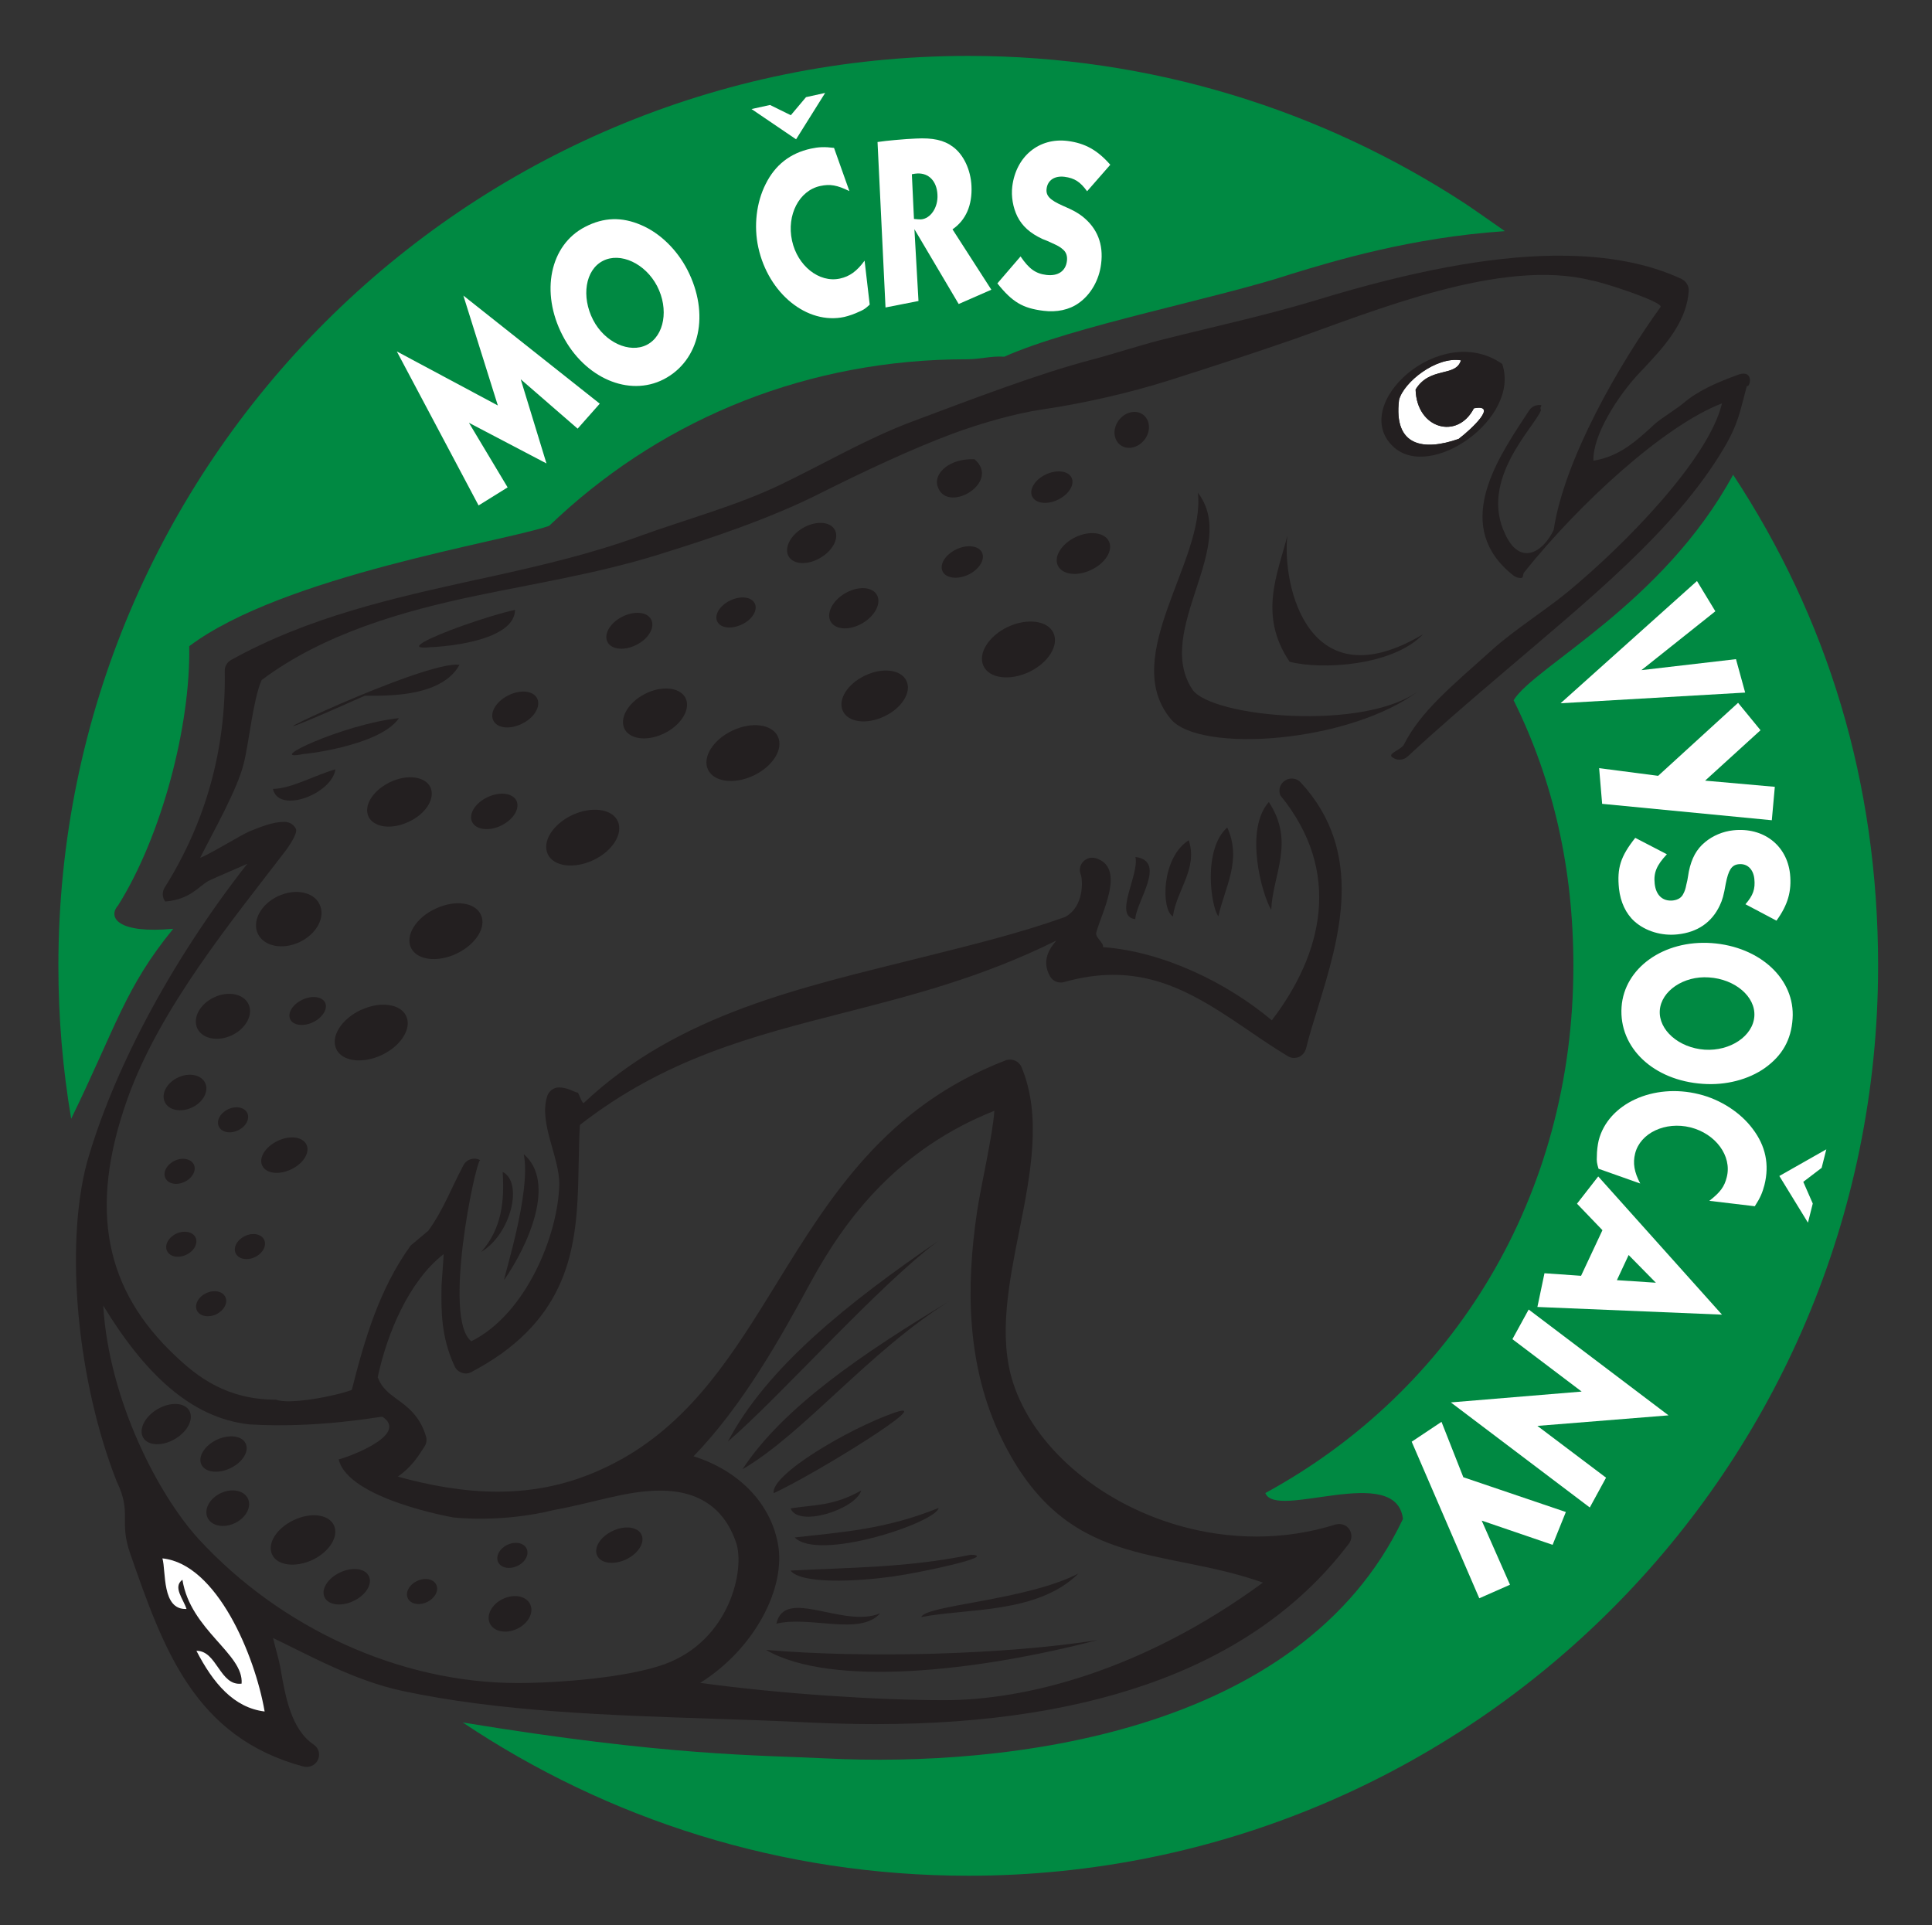 <?xml version="1.0" encoding="UTF-8" standalone="no"?>
<!-- Page 1 -->

<svg
   xmlns:dc="http://purl.org/dc/elements/1.1/"
   xmlns:cc="http://creativecommons.org/ns#"
   xmlns:rdf="http://www.w3.org/1999/02/22-rdf-syntax-ns#"
   xmlns:svg="http://www.w3.org/2000/svg"
   xmlns="http://www.w3.org/2000/svg"
   xmlns:sodipodi="http://sodipodi.sourceforge.net/DTD/sodipodi-0.dtd"
   xmlns:inkscape="http://www.inkscape.org/namespaces/inkscape"
   x="0"
   y="0"
   width="1283.276"
   height="1278.735"
   viewBox="0 0 1283.276 1278.735"
   version="1.1"
   style="display:block"
   id="svg164"
   sodipodi:docname="1-pruhledne.svg"
   inkscape:version="0.92.2 (5c3e80d, 2017-08-06)"
   inkscape:export-filename="/home/karpi/Projekty/CRSMOPraha9/2018/img/logo/LOGO/1-male.svg.png"
   inkscape:export-xdpi="7.4699998"
   inkscape:export-ydpi="7.4699998">
  <rect x="0" y="0" width="1283.276" height="1278.735" fill="#333333" stroke="none"/>
  <sodipodi:namedview
     pagecolor="#ffffff"
     bordercolor="#666666"
     borderopacity="1"
     objecttolerance="10"
     gridtolerance="10"
     guidetolerance="10"
     inkscape:pageopacity="0"
     inkscape:pageshadow="2"
     inkscape:window-width="1920"
     inkscape:window-height="988"
     id="namedview166"
     showgrid="false"
     fit-margin-top="-0.6"
     fit-margin-left="0"
     fit-margin-right="0"
     fit-margin-bottom="-0.2"
     inkscape:zoom="0.36716656"
     inkscape:cx="1233.368"
     inkscape:cy="716.28579"
     inkscape:window-x="1920"
     inkscape:window-y="27"
     inkscape:window-maximized="1"
     inkscape:current-layer="svg164" />
  <defs
     id="defs4">
    <style
       type="text/css"
       id="style2"><![CDATA[

.g1_1{
fill: #008942;
}
.g2_1{
fill: #FFFFFF;
}
.g3_1{
fill: #231F20;
}


]]></style>
  </defs>
  <path
     d="M 0,0 V 1278.735 H 1283.276 V 0 Z"
     id="path6"
     inkscape:connector-curvature="0"
     style="fill:none;stroke:none;stroke-width:0.838" />
  <path
     style="opacity:1;fill:none;fill-opacity:1;stroke:none;stroke-width:19.051;stroke-linecap:round;stroke-linejoin:round;stroke-miterlimit:4;stroke-dasharray:none;stroke-opacity:1"
     id="path9609"
     sodipodi:type="arc"
     sodipodi:cx="641.43085"
     sodipodi:cy="641.93579"
     sodipodi:rx="642.36359"
     sodipodi:ry="642.76007"
     sodipodi:start="0"
     sodipodi:end="6.2748012"
     sodipodi:open="true"
     d="M 1283.794,641.936 A 642.364,642.76 0 0 1 642.777,1284.694 642.364,642.76 0 0 1 -0.927,644.63 642.364,642.76 0 0 1 637.392,-0.812 642.364,642.76 0 0 1 1283.772,636.547" />
  <path
     d="m 115.076,616.933 c -32,39.1 -37.7,64.4 -67.8,126.2 -5.6,-33.1 -8.5,-67 -8.5,-101.6 0,-333.8 270.6,-604.4 604.4,-604.4 121.8,0 235.1,36.1 330,98.1 3.9,2.5 22.6,15.7 26.4,18.3 -62.5,4.2 -114.2,20 -141.7,28.4 -48.1,16 -145.4,34.7 -190.8,55 -9.1,-0.6 -15.6,1.7 -24.9,1.7 -105.1,0 -199.2,38.7 -270.6,104.3 -2.3,2.1 -4.6,4.3 -6.9,6.4 -30.5,10.5 -177,33.2 -239,79.9 1,52.7 -18.3,126.1 -47.2,172.1 -7.2,8.2 0,19 36.6,15.6 z"
     class="g1_1"
     id="path8"
     inkscape:connector-curvature="0"
     style="fill:#008942;fill-rule:evenodd" />
  <path
     d="m 1005.376,465.133 c 26.6,53.7 39.7,112.4 39.7,176.4 0,152.8 -79.3,281.9 -204.6,350.2 6.8,18.2 86.9,-20.4 91.4,17.2 -68.2,143.6 -265.1,164.9 -382.4,159.1 -46.3,-2.3 -105.6,-1.5 -242.1,-23.9 96.1,64.3 211.5,101.8 335.8,101.8 333.7,0 604.3,-270.6 604.3,-604.4 0,-122.4 -33.7,-231 -96.3,-326.2 -46.7,86.1 -132.3,127.5 -145.8,149.8 z"
     class="g1_1"
     id="path10"
     inkscape:connector-curvature="0"
     style="fill:#008942;fill-rule:evenodd" />
  <path
     d="m 968.876,291.533 c 8.9,-6.8 26.4,-23.4 10.1,-20.3 -10.8,21.1 -38,13.8 -38.7,-12.5 9.4,-15.5 26.8,-8 30.1,-19.4 -16.4,-2.7 -38,14.5 -41.1,26.3 -3.8,31.1 16.5,34 39.6,25.9 z"
     class="g2_1"
     id="path12"
     inkscape:connector-curvature="0"
     style="fill:#ffffff;fill-rule:evenodd" />
  <path
     d="m 286.476,429.833 c -0.9,0.1 5.1,-0.1 13.5,-1.2 16.4,-2.2 41.9,-8.2 42.1,-23.5 -8.3,1.7 -22.2,6 -34.9,10.5 -21.7,7.8 -39.9,16.3 -20.7,14.2 z"
     class="g3_1"
     id="path14"
     inkscape:connector-curvature="0"
     style="fill:#231f20;fill-rule:evenodd" />
  <path
     d="m 202.076,500.733 c -3.5,0.7 50.1,-4.8 62.9,-23.7 -36.7,3.8 -92.1,29.8 -62.9,23.7 z"
     class="g3_1"
     id="path16"
     inkscape:connector-curvature="0"
     style="fill:#231f20;fill-rule:evenodd" />
  <path
     d="m 181.276,524.033 c 3.8,16.9 39.3,3.3 41.5,-13 -13.6,3.8 -29.1,12.8 -41.5,13 z"
     class="g3_1"
     id="path18"
     inkscape:connector-curvature="0"
     style="fill:#231f20;fill-rule:evenodd" />
  <path
     d="m 647.276,305.033 c -16.7,-0.6 -26.4,9.1 -24.8,16.9 4.9,20.9 43.2,-1.2 24.8,-16.9 z"
     class="g3_1"
     id="path20"
     inkscape:connector-curvature="0"
     style="fill:#231f20;fill-rule:evenodd" />
  <path
     d="m 242.276,462.133 c 9.5,0 27.1,0.4 41.8,-4.6 8.9,-3 16.7,-7.9 21.1,-15.9 -2.9,-0.5 -7.7,0.2 -13.7,1.7 -45.7,11.2 -161.5,68.9 -49.2,18.8 z"
     class="g3_1"
     id="path22"
     inkscape:connector-curvature="0"
     style="fill:#231f20;fill-rule:evenodd" />
  <path
     d="m 997.776,241.733 c -41,-28.8 -102.1,27.2 -72.3,55 24.8,23.1 84.7,-19 72.3,-55 m -68.5,23.9 c 3.1,-11.8 24.7,-29 41.1,-26.3 -3.3,11.4 -20.7,3.9 -30.1,19.4 0.7,26.3 27.9,33.6 38.7,12.5 16.3,-3.1 -1.2,13.5 -10.1,20.3 -23.1,8.1 -43.4,5.2 -39.6,-25.9 z"
     class="g3_1"
     id="path24"
     inkscape:connector-curvature="0"
     style="fill:#231f20;fill-rule:evenodd" />
  <path
     d="m 791.976,457.933 c -25.8,-39.3 31.3,-94.8 3.7,-130.6 5,45.1 -52.5,108.7 -18,150.3 19,22.9 119.3,16.1 165.4,-19.3 -36.1,27.8 -138.9,18.1 -151.1,-0.4 z"
     class="g3_1"
     id="path26"
     inkscape:connector-curvature="0"
     style="fill:#231f20;fill-rule:evenodd" />
  <path
     d="m 945.176,421.333 c -76.1,45.3 -93.7,-32.1 -90.1,-65.5 -6.2,24.9 -19.6,52.6 1.5,83.7 20.5,5.5 68.4,3 88.6,-18.2 z"
     class="g3_1"
     id="path28"
     inkscape:connector-curvature="0"
     style="fill:#231f20;fill-rule:evenodd" />
  <path
     d="m 754.176,569.233 c 2.7,11.9 -15,39.6 -0.1,41.3 0.4,-11.5 21.3,-38.5 0.1,-41.3 z"
     class="g3_1"
     id="path30"
     inkscape:connector-curvature="0"
     style="fill:#231f20;fill-rule:evenodd" />
  <path
     d="m 347.876,766.633 c 5.2,25.5 -14,83.5 -12.9,83.4 15.8,-22.8 34.7,-64.7 12.9,-83.4 z"
     class="g3_1"
     id="path32"
     inkscape:connector-curvature="0"
     style="fill:#231f20;fill-rule:evenodd" />
  <path
     d="m 779.076,608.733 c 2.2,-17.1 16.8,-31.8 10.5,-50.6 -18.4,11.7 -18.3,46.4 -10.5,50.6 z"
     class="g3_1"
     id="path34"
     inkscape:connector-curvature="0"
     style="fill:#231f20;fill-rule:evenodd" />
  <path
     d="m 844.376,604.333 c 1,-23.6 16,-44.9 -1.6,-71.6 -16.5,18.6 -4.5,61.7 1.6,71.6 z"
     class="g3_1"
     id="path36"
     inkscape:connector-curvature="0"
     style="fill:#231f20;fill-rule:evenodd" />
  <path
     d="m 333.876,778.433 c 1.2,19 -0.4,37.4 -14.2,53.1 19.8,-11.9 28,-46.1 14.2,-53.1 z"
     class="g3_1"
     id="path38"
     inkscape:connector-curvature="0"
     style="fill:#231f20;fill-rule:evenodd" />
  <path
     d="m 809.276,608.633 c 4.2,-19.2 15.8,-37.1 5.9,-59 -16.4,14.6 -10.8,52.9 -5.9,59 z"
     class="g3_1"
     id="path40"
     inkscape:connector-curvature="0"
     style="fill:#231f20;fill-rule:evenodd" />
  <path
     d="m 593.576,938.533 c -30,10.6 -81.7,40.9 -79.7,53.3 27.1,-12.4 111.3,-64.4 79.7,-53.3 z"
     class="g3_1"
     id="path42"
     inkscape:connector-curvature="0"
     style="fill:#231f20;fill-rule:evenodd" />
  <path
     d="m 572.076,990.033 c -19,10.7 -32,9.4 -46.9,11.9 4.8,12.9 42.9,0.8 46.9,-11.9 z"
     class="g3_1"
     id="path44"
     inkscape:connector-curvature="0"
     style="fill:#231f20;fill-rule:evenodd" />
  <path
     d="m 623.576,824.033 c -60.5,41.4 -114.2,84.3 -140.1,133.5 34.8,-29.9 100.8,-104.6 140.1,-133.5 z"
     class="g3_1"
     id="path46"
     inkscape:connector-curvature="0"
     style="fill:#231f20;fill-rule:evenodd" />
  <path
     d="m 493.176,975.933 c 40.7,-23.7 84,-78.3 137.3,-111.6 -57.3,34.6 -110.1,70.2 -137.3,111.6 z"
     class="g3_1"
     id="path48"
     inkscape:connector-curvature="0"
     style="fill:#231f20;fill-rule:evenodd" />
  <path
     d="m 623.476,1001.633 c -35.8,14.5 -65.2,16.1 -95.6,19.6 15.9,16.2 93.8,-9.9 95.6,-19.6 z"
     class="g3_1"
     id="path50"
     inkscape:connector-curvature="0"
     style="fill:#231f20;fill-rule:evenodd" />
  <path
     d="m 592.676,1047.233 c 20,-2.8 71,-13.9 52.1,-14.5 -42.4,8.7 -80.5,8.4 -119.7,10.5 7.2,9.1 43.4,7.3 67.6,4 z"
     class="g3_1"
     id="path52"
     inkscape:connector-curvature="0"
     style="fill:#231f20;fill-rule:evenodd" />
  <path
     d="m 515.676,1078.533 c 22,-5.5 55.7,8.3 68.9,-6.9 -24.4,10.2 -63.4,-17.8 -68.9,6.9 z"
     class="g3_1"
     id="path54"
     inkscape:connector-curvature="0"
     style="fill:#231f20;fill-rule:evenodd" />
  <path
     d="m 508.776,1095.933 c 43.4,25.1 140.2,14.3 220.1,-6.5 -60.8,9.6 -153.4,12.2 -220.1,6.5 z"
     class="g3_1"
     id="path56"
     inkscape:connector-curvature="0"
     style="fill:#231f20;fill-rule:evenodd" />
  <path
     d="m 611.976,1074.133 c 30.3,-6 77.2,-2 104.4,-29 -34.2,17.9 -102.2,21.1 -104.4,29 z"
     class="g3_1"
     id="path58"
     inkscape:connector-curvature="0"
     style="fill:#231f20;fill-rule:evenodd" />
  <path
     d="m 432.376,411.233 c -2.9,-5 -11.6,-5.6 -19.6,-1.3 -7.9,4.2 -12,11.7 -9.1,16.8 2.9,5 11.7,5.6 19.6,1.3 8,-4.2 12,-11.8 9.1,-16.8 z"
     class="g3_1"
     id="path60"
     inkscape:connector-curvature="0"
     style="fill:#231f20;fill-rule:evenodd" />
  <path
     d="m 347.476,480.333 c 8,-4.2 12,-11.8 9.1,-16.8 -2.9,-5 -11.6,-5.6 -19.6,-1.3 -7.9,4.2 -12,11.7 -9.1,16.7 2.9,5.1 11.7,5.7 19.6,1.4 z"
     class="g3_1"
     id="path62"
     inkscape:connector-curvature="0"
     style="fill:#231f20;fill-rule:evenodd" />
  <path
     d="m 427.776,461.233 c -11,5.9 -16.7,16.4 -12.7,23.4 4.1,7 16.3,7.8 27.3,1.9 11,-5.9 16.7,-16.4 12.7,-23.4 -4.1,-6.9 -16.3,-7.8 -27.3,-1.9 z"
     class="g3_1"
     id="path64"
     inkscape:connector-curvature="0"
     style="fill:#231f20;fill-rule:evenodd" />
  <path
     d="m 184.376,757.833 c -8.1,3.9 -12.7,11.2 -10.2,16.4 2.5,5.3 11.1,6.4 19.2,2.5 8.1,-3.8 12.7,-11.2 10.2,-16.4 -2.5,-5.3 -11.1,-6.4 -19.2,-2.5 z"
     class="g3_1"
     id="path66"
     inkscape:connector-curvature="0"
     style="fill:#231f20;fill-rule:evenodd" />
  <path
     d="m 215.576,1060.933 c 2.5,5.3 11.1,6.4 19.2,2.5 8.2,-3.8 12.7,-11.2 10.3,-16.4 -2.5,-5.3 -11.1,-6.4 -19.3,-2.5 -8.1,3.8 -12.7,11.2 -10.2,16.4 z"
     class="g3_1"
     id="path68"
     inkscape:connector-curvature="0"
     style="fill:#231f20;fill-rule:evenodd" />
  <path
     d="m 406.876,1016.933 c -8.1,3.8 -12.7,11.2 -10.2,16.4 2.4,5.2 11,6.3 19.2,2.5 8.1,-3.9 12.7,-11.2 10.2,-16.5 -2.5,-5.2 -11.1,-6.3 -19.2,-2.4 z"
     class="g3_1"
     id="path70"
     inkscape:connector-curvature="0"
     style="fill:#231f20;fill-rule:evenodd" />
  <path
     d="m 332.776,548.433 c 8.1,-3.9 12.7,-11.2 10.3,-16.5 -2.5,-5.2 -11.1,-6.3 -19.3,-2.4 -8.1,3.8 -12.7,11.2 -10.2,16.4 2.5,5.2 11.1,6.4 19.2,2.5 z"
     class="g3_1"
     id="path72"
     inkscape:connector-curvature="0"
     style="fill:#231f20;fill-rule:evenodd" />
  <path
     d="m 152.976,975.233 c 8.1,-3.8 12.7,-11.2 10.2,-16.4 -2.4,-5.2 -11,-6.3 -19.2,-2.5 -8.1,3.9 -12.7,11.2 -10.2,16.5 2.5,5.2 11.1,6.3 19.2,2.4 z"
     class="g3_1"
     id="path74"
     inkscape:connector-curvature="0"
     style="fill:#231f20;fill-rule:evenodd" />
  <path
     d="m 200.876,664.033 c -6.5,3.1 -10.1,8.9 -8.1,13 1.9,4.1 8.7,5 15.1,2 6.4,-3.1 10,-8.9 8.1,-13 -2,-4.1 -8.7,-5 -15.1,-2 z"
     class="g3_1"
     id="path76"
     inkscape:connector-curvature="0"
     style="fill:#231f20;fill-rule:evenodd" />
  <path
     d="m 244.776,542.433 c 1.1,2.3 3.1,4 5.5,5.1 5.5,2.5 13.6,2 21.3,-1.7 11.4,-5.3 17.7,-15.6 14.3,-22.9 -3.5,-7.3 -15.5,-8.8 -26.8,-3.4 -0.4,0.1 -0.8,0.4 -1.1,0.6 -10.7,5.5 -16.5,15.3 -13.2,22.3 z"
     class="g3_1"
     id="path78"
     inkscape:connector-curvature="0"
     style="fill:#231f20;fill-rule:evenodd" />
  <path
     d="m 207.576,1036.133 c 11.3,-5.4 17.7,-15.7 14.2,-23 -3.4,-7.3 -15.4,-8.8 -26.7,-3.4 -11.4,5.4 -17.8,15.6 -14.3,22.9 3.4,7.3 15.4,8.8 26.8,3.5 z"
     class="g3_1"
     id="path80"
     inkscape:connector-curvature="0"
     style="fill:#231f20;fill-rule:evenodd" />
  <path
     d="m 486.376,485.333 c -12.8,6.1 -20,17.7 -16.1,25.9 3.9,8.2 17.4,10 30.3,3.9 12.8,-6.1 20,-17.7 16.1,-25.9 -3.9,-8.3 -17.5,-10 -30.3,-3.9 z"
     class="g3_1"
     id="path82"
     inkscape:connector-curvature="0"
     style="fill:#231f20;fill-rule:evenodd" />
  <path
     d="m 669.376,416.433 c -12.8,6.1 -20,17.7 -16.1,26 3.9,8.2 17.4,10 30.3,3.9 12.8,-6.1 20,-17.7 16.1,-26 -3.9,-8.2 -17.5,-9.9 -30.3,-3.9 z"
     class="g3_1"
     id="path84"
     inkscape:connector-curvature="0"
     style="fill:#231f20;fill-rule:evenodd" />
  <path
     d="m 379.976,541.433 c -12.8,6.1 -20.1,17.7 -16.1,26 3.9,8.2 17.4,9.9 30.2,3.9 12.9,-6.1 20.1,-17.7 16.2,-26 -3.9,-8.2 -17.5,-9.9 -30.3,-3.9 z"
     class="g3_1"
     id="path86"
     inkscape:connector-curvature="0"
     style="fill:#231f20;fill-rule:evenodd" />
  <path
     d="m 223.376,696.833 c 2.9,6.2 11.3,8.7 20.7,7 3.1,-0.5 6.4,-1.6 9.6,-3.1 12.8,-6.1 20,-17.7 16.1,-25.9 -3.8,-8 -16.9,-9.9 -29.5,-4.2 -0.2,0.1 -0.5,0.2 -0.8,0.3 -12.8,6.1 -20,17.7 -16.1,25.9 z"
     class="g3_1"
     id="path88"
     inkscape:connector-curvature="0"
     style="fill:#231f20;fill-rule:evenodd" />
  <path
     d="m 319.376,607.533 c -3.9,-8.3 -17.4,-10 -30.2,-3.9 -12.9,6 -20.1,17.7 -16.2,25.9 3.9,8.2 17.5,10 30.3,3.9 12.8,-6.1 20.1,-17.7 16.1,-25.9 z"
     class="g3_1"
     id="path90"
     inkscape:connector-curvature="0"
     style="fill:#231f20;fill-rule:evenodd" />
  <path
     d="m 553.676,350.733 c -4.1,-4.9 -13.9,-4.5 -22,1 -8,5.5 -11.2,14 -7.1,18.9 4.1,4.9 13.9,4.4 21.9,-1.1 8.1,-5.5 11.3,-13.9 7.2,-18.8 z"
     class="g3_1"
     id="path92"
     inkscape:connector-curvature="0"
     style="fill:#231f20;fill-rule:evenodd" />
  <path
     d="m 574.476,412.933 c 8.1,-5.5 11.3,-14 7.2,-18.9 -4.1,-4.9 -13.9,-4.4 -22,1.1 -8,5.5 -11.2,13.9 -7.2,18.8 4.1,5 14,4.5 22,-1 z"
     class="g3_1"
     id="path94"
     inkscape:connector-curvature="0"
     style="fill:#231f20;fill-rule:evenodd" />
  <path
     d="m 124.976,935.933 c -4.1,-4.9 -13.9,-4.4 -22,1.1 -8,5.5 -11.2,13.9 -7.2,18.9 4.1,4.9 14,4.4 22,-1.1 8.1,-5.5 11.3,-13.9 7.2,-18.9 z"
     class="g3_1"
     id="path96"
     inkscape:connector-curvature="0"
     style="fill:#231f20;fill-rule:evenodd" />
  <path
     d="m 751.776,273.733 c -6.3,1 -11.5,7.1 -11.5,13.6 0,6.5 5.1,11 11.4,10 6.3,-1 11.5,-7.1 11.5,-13.6 0,-6.5 -5.1,-11 -11.4,-10 z"
     class="g3_1"
     id="path98"
     inkscape:connector-curvature="0"
     style="fill:#231f20;fill-rule:evenodd" />
  <path
     d="m 702.676,331.933 c 7.2,-3.4 11.3,-10 9.1,-14.6 -2.2,-4.6 -9.8,-5.6 -17.1,-2.2 -7.2,3.4 -11.3,10 -9.1,14.6 2.2,4.7 9.9,5.7 17.1,2.2 z"
     class="g3_1"
     id="path100"
     inkscape:connector-curvature="0"
     style="fill:#231f20;fill-rule:evenodd" />
  <path
     d="m 652.276,367.033 c -2.2,-4.6 -9.9,-5.6 -17.1,-2.1 -7.2,3.4 -11.3,9.9 -9.1,14.6 2.2,4.6 9.9,5.6 17.1,2.2 7.2,-3.5 11.3,-10 9.1,-14.7 z"
     class="g3_1"
     id="path102"
     inkscape:connector-curvature="0"
     style="fill:#231f20;fill-rule:evenodd" />
  <path
     d="m 574.576,448.733 c -11.7,5.5 -18.3,16.1 -14.7,23.6 3.5,7.5 15.9,9.1 27.5,3.5 11.7,-5.5 18.3,-16.1 14.7,-23.6 -3.5,-7.5 -15.9,-9.1 -27.5,-3.5 z"
     class="g3_1"
     id="path104"
     inkscape:connector-curvature="0"
     style="fill:#231f20;fill-rule:evenodd" />
  <path
     d="m 492.676,414.833 c 6.9,-3.2 10.8,-9.5 8.7,-13.9 -2.1,-4.5 -9.4,-5.4 -16.3,-2.1 -6.9,3.3 -10.8,9.5 -8.7,13.9 2.1,4.5 9.4,5.4 16.3,2.1 z"
     class="g3_1"
     id="path106"
     inkscape:connector-curvature="0"
     style="fill:#231f20;fill-rule:evenodd" />
  <path
     d="m 714.476,356.733 c -9.4,4.5 -14.7,13 -11.8,19 2.9,6 12.8,7.3 22.1,2.8 9.4,-4.4 14.7,-12.9 11.8,-18.9 -2.8,-6 -12.8,-7.3 -22.1,-2.9 z"
     class="g3_1"
     id="path108"
     inkscape:connector-curvature="0"
     style="fill:#231f20;fill-rule:evenodd" />
  <path
     d="m 122.576,785.033 c 5.3,-2.5 8,-7.6 6.2,-11.5 -1.9,-3.8 -7.6,-5 -12.8,-2.5 -5.2,2.5 -8,7.6 -6.1,11.5 1.8,3.9 7.5,5 12.7,2.5 z"
     class="g3_1"
     id="path110"
     inkscape:connector-curvature="0"
     style="fill:#231f20;fill-rule:evenodd" />
  <path
     d="m 277.076,1050.133 c -5.3,2.5 -8,7.6 -6.2,11.5 1.9,3.9 7.6,5 12.8,2.5 5.2,-2.5 8,-7.6 6.1,-11.5 -1.8,-3.8 -7.5,-5 -12.7,-2.5 z"
     class="g3_1"
     id="path112"
     inkscape:connector-curvature="0"
     style="fill:#231f20;fill-rule:evenodd" />
  <path
     d="m 129.876,821.933 c -1.9,-3.8 -7.6,-4.9 -12.8,-2.5 -5.2,2.5 -8,7.6 -6.1,11.5 1.8,3.9 7.5,5 12.8,2.5 5.2,-2.4 7.9,-7.6 6.1,-11.5 z"
     class="g3_1"
     id="path114"
     inkscape:connector-curvature="0"
     style="fill:#231f20;fill-rule:evenodd" />
  <path
     d="m 162.676,821.033 c -5.2,2.5 -8,7.6 -6.1,11.5 1.8,3.8 7.5,5 12.7,2.5 5.3,-2.5 8,-7.6 6.2,-11.5 -1.9,-3.9 -7.6,-5 -12.8,-2.5 z"
     class="g3_1"
     id="path116"
     inkscape:connector-curvature="0"
     style="fill:#231f20;fill-rule:evenodd" />
  <path
     d="m 136.976,858.933 c -5.3,2.5 -8,7.7 -6.2,11.5 1.9,3.9 7.6,5 12.8,2.6 5.2,-2.5 8,-7.7 6.1,-11.5 -1.8,-3.9 -7.5,-5 -12.7,-2.6 z"
     class="g3_1"
     id="path118"
     inkscape:connector-curvature="0"
     style="fill:#231f20;fill-rule:evenodd" />
  <path
     d="m 164.276,739.333 c -1.9,-3.9 -7.6,-5 -12.8,-2.5 -5.2,2.5 -8,7.6 -6.1,11.5 1.8,3.8 7.5,5 12.7,2.5 5.3,-2.5 8,-7.6 6.2,-11.5 z"
     class="g3_1"
     id="path120"
     inkscape:connector-curvature="0"
     style="fill:#231f20;fill-rule:evenodd" />
  <path
     d="m 343.676,1040.133 c 5.2,-2.4 8,-7.6 6.1,-11.5 -1.8,-3.8 -7.5,-5 -12.8,-2.5 -5.2,2.5 -7.9,7.6 -6.1,11.5 1.9,3.9 7.6,5 12.8,2.5 z"
     class="g3_1"
     id="path122"
     inkscape:connector-curvature="0"
     style="fill:#231f20;fill-rule:evenodd" />
  <path
     d="m 127.576,735.633 c 7.4,-3.5 11.3,-10.8 8.7,-16.3 -2.6,-5.5 -10.7,-7.1 -18.1,-3.6 -7.4,3.5 -11.3,10.8 -8.7,16.3 2.6,5.5 10.7,7.1 18.1,3.6 z"
     class="g3_1"
     id="path124"
     inkscape:connector-curvature="0"
     style="fill:#231f20;fill-rule:evenodd" />
  <path
     d="m 334.076,1062.033 c -7.4,3.5 -11.3,10.8 -8.7,16.3 2.6,5.5 10.7,7.1 18.1,3.6 7.4,-3.5 11.3,-10.8 8.7,-16.3 -2.6,-5.5 -10.7,-7.1 -18.1,-3.6 z"
     class="g3_1"
     id="path126"
     inkscape:connector-curvature="0"
     style="fill:#231f20;fill-rule:evenodd" />
  <path
     d="m 154.076,687.633 c 9.3,-4.4 14.3,-13.7 11,-20.6 -3.3,-7 -13.6,-9 -23,-4.5 -9.3,4.4 -14.3,13.6 -11,20.6 3.3,6.9 13.6,9 23,4.5 z"
     class="g3_1"
     id="path128"
     inkscape:connector-curvature="0"
     style="fill:#231f20;fill-rule:evenodd" />
  <path
     d="m 199.076,625.733 c 11.3,-5.4 17.3,-16.6 13.2,-25 -3.9,-8.4 -16.4,-10.8 -27.7,-5.4 -11.3,5.3 -17.3,16.5 -13.3,24.9 4,8.4 16.4,10.9 27.8,5.5 z"
     class="g3_1"
     id="path130"
     inkscape:connector-curvature="0"
     style="fill:#231f20;fill-rule:evenodd" />
  <path
     d="m 203.776,1173.633 c -0.7,0 -1.4,-0.1 -2.1,-0.2 -72.7,-19.4 -93.3,-78.7 -115.2,-141.5 -7.7,-22 1.4,-26.4 -9,-48 -25.7,-65.3 -34.8,-154.4 -19.8,-211.5 16.7,-58.6 53.6,-131.1 106.6,-198.7 -2.8,1.4 -23,9.9 -25.8,11.4 -6.6,3.7 -12.1,12.3 -28.7,13.7 -2.1,-2.7 -2.2,-6.4 -0.4,-9.3 27.4,-43.6 40.8,-92 39.9,-143.8 -0.1,-3 1.5,-5.8 4.1,-7.3 51.9,-28.8 108.1,-41.2 162.3,-53.2 l 10.7,-2.3 c 33.3,-7.4 65.7,-14.9 97.9,-26.6 30.4,-11.1 65,-20.3 94.8,-34.7 28.6,-13.8 56.2,-30 85.7,-41.2 42.9,-16.1 85.2,-32.2 118.9,-41.1 16,-4.2 32.1,-9.6 47.8,-13.6 36.1,-9.1 70.1,-16.4 103.6,-26.6 62.6,-19.1 113.9,-28.7 156.8,-29.3 1.4,0 2.7,0 4.1,0 31.8,0 59.1,5.2 81,15.5 3,1.5 4.9,4.6 4.7,7.9 -1.1,17.9 -12.7,32.9 -25.1,46.3 -2.4,2.7 -4.9,5.3 -7.4,7.9 -14.6,15.4 -31.4,41.8 -30.8,58.6 17.5,-2.9 28.4,-13 41.1,-24.7 3.3,-3 14.9,-10.3 18.4,-13.3 9.5,-8.2 21.6,-13.7 37.4,-19.4 9.9,-2.9 7.2,8.9 5,7.8 -4.5,16.4 -5.3,24.4 -15.2,41.2 -32.2,54.5 -90.7,101.4 -146.2,148.8 l -0.8,0.7 c -21,17.9 -42.7,36.4 -63,55.3 -1.5,1.4 -3.5,2.2 -5.5,2.2 -1.7,0 -3.4,-0.6 -4.9,-1.7 -3.2,-2.4 6.2,-5 7.9,-8.5 11.1,-21.7 29.9,-37.2 59.2,-63.4 13.2,-11.9 35.2,-26.1 49.1,-37.5 39.1,-32.2 94.2,-88.9 102.9,-125.6 -38.7,14.9 -95,66.8 -131.2,112 -1.6,1.8 -0.2,4 -2.5,4 -1.7,0 -3.5,-0.6 -5,-1.8 -40.2,-31.8 -11.7,-75.4 7.2,-104.3 1.1,-1.7 2.2,-3.4 3.3,-5 1.5,-2.4 4,-3.8 6.8,-3.8 0.1,0 0.2,0 0.3,0 2.8,0.1 -0.5,0.9 0.9,3.4 -3.8,10.8 -41.7,46.1 -23.6,82.8 9.5,20.3 24.5,12.4 32,-3.2 7.1,-47.2 43.8,-110.5 71,-148.1 2.2,-3.2 -38.3,-16.5 -45.7,-17.6 -60,-15.4 -145.8,20.8 -199.6,39.6 -22.1,7.7 -58.2,19.5 -80.7,26.6 -26,8.3 -57.9,15.6 -85,19.5 -18.2,2.7 -40.9,9.3 -59.1,16 -28,10.4 -61.5,26.3 -88.4,39.8 -32.9,16.6 -72.6,29.9 -107.5,40.7 -40.5,12.5 -79.6,18.6 -120.8,27.2 -47.8,10 -101.1,25 -142.4,56 -5.8,13.4 -8.2,40.8 -11.9,55.5 -4.3,17.4 -20.3,45.4 -28.9,62.5 3.9,-0.9 28,-15.6 32.7,-17.5 7.7,-3.1 15.6,-6.3 22.9,-6.3 0.3,0 0.6,0 0.9,0 3.1,0.2 5.8,2 7.1,4.7 1.3,2.8 -4.8,11.7 -6.6,14.1 -35,45.8 -83.7,104.4 -105.4,165.4 -26.1,73.5 -14.5,126.7 31.7,170.3 14.8,14.1 34.3,29.3 67.1,29.3 9.1,3.5 39.9,-2.5 50.3,-6.5 8.4,-33.2 18.2,-67 39.1,-95.9 l 11.7,-9.8 c 10.4,-14.5 14.8,-27.5 23.4,-43.6 1.4,-2.7 4.3,-4.3 7.2,-4.3 1.3,0 2.6,0.3 3.8,1 -3.3,2.1 -25,105.5 -5.8,120.3 36.6,-18.3 57.5,-70.7 58.4,-103.7 0.5,-18.4 -14,-41.3 -7.9,-59.4 1.2,-3.3 4.3,-5.5 7.7,-5.5 0.1,0 0.2,0 0.2,0 3.9,0.1 7,1.4 9.2,2.4 1.4,0.6 2.4,1 3,1 0.7,0 2.9,7.5 4.1,6.9 63.1,-59.5 145.2,-76.8 225.8,-97 33.6,-8.4 64.1,-15.9 93.8,-26.5 13,-6.9 11.8,-24.9 10.5,-28.2 -1.2,-2.9 -0.6,-6.2 1.5,-8.5 1.6,-1.7 3.8,-2.7 6,-2.7 0.8,0 1.6,0.1 2.4,0.3 20.5,6.2 3.6,36.8 0.4,49.4 -0.9,3.3 5,6.6 4.5,9.7 39.9,2.9 82.5,23.7 112.1,48.6 33.7,-44.1 47.2,-98.6 5.6,-149.5 -1.4,-3.6 -0.1,-7.8 3.3,-9.8 1.3,-0.9 2.8,-1.3 4.3,-1.3 2.2,0 4.4,0.9 6,2.6 43.1,46.7 25.5,103.7 11.4,149.6 -3,9.6 -5.8,18.6 -7.9,27.2 -0.7,2.5 -2.5,4.6 -4.8,5.6 -1,0.4 -2.1,0.6 -3.1,0.6 -1.5,0 -2.9,-0.4 -4.2,-1.2 -8.8,-5.3 -17.4,-11.1 -25.7,-16.8 -28.2,-19.1 -54.8,-37.2 -90.3,-37.2 -10.4,0 -21.4,1.6 -32.6,4.8 -0.8,0.2 -1.5,0.3 -2.2,0.3 -2.9,0 -5.6,-1.5 -7.1,-4.1 -5.9,-10.3 -0.4,-18.5 4.2,-23.8 -49.3,24.5 -95.9,36.4 -141.2,48 -60.9,15.6 -118.5,30.3 -175.3,74.5 -0.5,8.3 -0.6,16.8 -0.8,25.1 -0.8,44.8 -1.7,91.2 -51.4,126.9 -6.1,4.3 -12.8,8.4 -19.8,12.1 -1.2,0.6 -2.5,1 -3.8,1 -0.8,0 -1.7,-0.2 -2.6,-0.5 -2.1,-0.7 -3.8,-2.2 -4.8,-4.3 -9.2,-19.7 -8.9,-37.4 -8.7,-52.9 v -0.8 c 0.1,-2.6 1.4,-18.2 1.4,-20.8 -23,17.9 -37.5,52.4 -43.8,81.8 2.7,7.1 7.2,10.4 12.7,14.5 6.8,4.9 15.3,11 19.4,24.8 0.7,2.3 0.3,4.7 -1,6.7 -4.2,6.6 -8.8,13.8 -17.7,20 20.3,5.6 42.8,10 66.2,10 25.4,0 48.8,-5.2 71.5,-16 3.9,-1.8 7.8,-3.9 12,-6.2 46.7,-26.7 73.5,-70.1 101.8,-116 35.6,-57.8 72.5,-117.6 152.2,-148.3 1,-0.4 2,-0.5 3,-0.5 3.1,0 6.1,1.8 7.5,4.9 13.7,32.7 6,71.3 -1.4,108.6 -6.9,34.6 -14.1,70.4 -4.2,101 13.5,42.2 56.4,79.4 109.4,94.8 17.2,5 34.8,7.5 52.4,7.5 17.9,0 35.6,-2.7 52.4,-8 0.8,-0.2 1.6,-0.3 2.5,-0.3 2.6,0 5.1,1.2 6.6,3.4 2,2.9 2,6.8 -0.2,9.6 -60.2,79.6 -166,119.9 -314.4,119.9 -14.3,0 -29.3,-0.4 -44.5,-1.1 -20.9,-1.1 -42.7,-1.8 -63.8,-2.5 -69.7,-2.3 -141.7,-4.7 -206.2,-18.5 -31.7,-6.8 -61.7,-23.6 -85.7,-35.1 0.8,3.6 4.1,15.3 4.8,19.3 3.3,19.4 7.1,41.3 22.2,51.5 3.3,2.2 4.5,6.5 2.8,10.1 -1.3,2.9 -4.3,4.7 -7.4,4.7 m 261.3,-55.8 c 54.4,7.5 119.4,11.5 162.3,11.5 53.5,0 131.2,-19.2 211.5,-78.1 -67.9,-24.1 -130.5,-7.9 -173.4,-95.3 -23.9,-48.6 -23.7,-102 -16.6,-150.4 2.6,-17.7 10.6,-51.7 11.6,-67.7 -63.2,25.2 -98.2,70.1 -122.2,114.3 -19.3,35.5 -44.4,80.9 -77.6,115.2 29.6,9.3 50.8,30.6 56,57.8 5.7,29.3 -15.4,70.1 -51.6,92.7 m -396.5,-250.6 c 3.7,62.4 36.5,125.8 63.6,155.3 54.1,58.7 133.1,95.4 211.7,95.4 27.9,0 73.5,-3.7 97.8,-12.6 43,-15.8 53.3,-62.6 47.3,-80.6 -6.3,-18.7 -20.5,-34.6 -50.4,-34.6 -22.7,0 -43.6,8 -70.3,12.8 -35.7,8.9 -67.2,5 -67.2,5 0,0 -70.1,-12.2 -76.1,-38.6 2.4,-0.1 48,-15.8 29,-28.3 -2.4,0 -43.4,7.9 -88.4,5.1 -39.1,-4.3 -69.8,-34.3 -97,-78.9 z"
     class="g3_1"
     id="path132"
     inkscape:connector-curvature="0"
     style="fill:#231f20;fill-rule:evenodd" />
  <path
     d="m 107.876,1035.133 c 2.5,8.4 -0.6,34.4 16,33.6 -2.1,-6.7 -9.3,-14.6 -2.7,-19.4 5.3,33.5 40.9,49.2 39.3,69 -14.5,1.8 -16.3,-22 -30,-21.8 11.1,21.5 24.8,37.8 45.3,40.3 -6.4,-37.2 -31.7,-98 -67.9,-101.7 z"
     class="g2_1"
     id="path134"
     inkscape:connector-curvature="0"
     style="fill:#ffffff;fill-rule:evenodd" />
  <path
     d="m 164.676,995.433 c -2.6,-5.5 -10.7,-7.1 -18.1,-3.6 -7.4,3.5 -11.3,10.8 -8.7,16.3 2.6,5.5 10.7,7.1 18.1,3.6 7.4,-3.5 11.3,-10.8 8.7,-16.3 z"
     class="g3_1"
     id="path136"
     inkscape:connector-curvature="0"
     style="fill:#231f20;fill-rule:evenodd" />
  <path
     d="m 337.176,323.733 -19.3,12 -54.3,-102.3 67.1,35.9 -22.9,-73 90.6,71.8 -14.7,16.6 -37.8,-32.8 17.1,55.9 -51.5,-27 z"
     class="g2_1"
     id="path138"
     inkscape:connector-curvature="0"
     style="fill:#ffffff" />
  <path
     d="m 393.976,212.533 c 7.7,14.9 24.2,22.4 35.7,16.5 11.6,-6 14.7,-23.7 6.8,-39 -7.8,-15 -24.4,-22.8 -36.1,-16.7 -11.6,6 -14.4,23.7 -6.4,39.2 m 32,-63 c 12.4,5.3 23.6,16.2 30.6,29.7 15,29.2 8.4,60.2 -15.7,72.7 -23.1,11.9 -52.6,-0.8 -67.2,-29.1 -14.9,-28.7 -8.4,-60.1 14.9,-72.1 12.5,-6.5 24.5,-6.8 37.4,-1.2 z"
     class="g2_1"
     id="path140"
     inkscape:connector-curvature="0"
     style="fill:#ffffff" />
  <path
     d="m 577.676,202.333 c -2.8,2.6 -3.9,3.4 -7,4.7 -3.1,1.5 -6.9,2.8 -9.9,3.5 -24.6,5.3 -50.4,-15.5 -57.1,-46.2 -3.1,-14.2 -1.3,-29.9 4.9,-42.1 6.3,-12.7 16.3,-20.5 30,-23.5 5.1,-1.1 9,-1.3 15.4,-0.5 l 10.2,28.7 c -8.2,-4 -12.8,-4.8 -19.3,-3.4 -14.1,3 -22.5,19.3 -18.8,36.3 3.6,16.7 18,28.2 31.8,25.2 6.5,-1.4 11.3,-4.9 16.4,-11.9 z m -66.2,-132.6 13.8,6.8 10.1,-12 12.7,-2.8 -19.3,30.8 -29.6,-20.1 z"
     class="g2_1"
     id="path142"
     inkscape:connector-curvature="0"
     style="fill:#ffffff" />
  <path
     d="m 607.076,145.433 c 1.8,0.2 3.5,0.3 4.6,0.3 6.3,-0.4 11.5,-7.8 11,-16.4 -0.4,-8.9 -5.7,-14.5 -13.4,-14.1 -0.7,0 -2.2,0.2 -3.6,0.5 z m -24.2,-51.1 c 4.8,-0.7 6.2,-0.8 11.3,-1.3 5.3,-0.5 11,-0.9 14.1,-1 11.4,-0.6 18.7,1 24.7,5.5 7,5.1 11.8,15.2 12.3,26 0.6,12.7 -3.7,22.7 -12.6,28.8 l 25.8,40.1 -21.7,9.5 -29.4,-49.7 2.7,47.7 -21.9,4.3 z"
     class="g2_1"
     id="path144"
     inkscape:connector-curvature="0"
     style="fill:#ffffff" />
  <path
     d="m 677.876,170.333 c 5.6,8.2 9.9,11.4 17.2,12.3 7.6,0.9 12.8,-2.5 13.6,-9.3 0.4,-3.2 -0.5,-5.8 -2.5,-7.5 -1.6,-1.5 -3.5,-2.6 -5.5,-3.5 l -2.8,-1.3 -2.7,-1.2 -2.8,-1.1 c -8.1,-3.8 -13.3,-8.4 -16.6,-14.9 -3,-6.1 -4.2,-13.4 -3.4,-20 2.5,-20 17.8,-32.6 36.8,-30.2 11.6,1.5 19.8,6.1 28.3,15.8 l -15.4,17.6 c -4.6,-6.3 -8.3,-8.7 -15,-9.6 -6.5,-0.8 -11.2,2.2 -11.9,7.9 -0.6,4.7 2.2,7.5 10.7,11.3 7,3 10,4.7 13.2,7.2 9.8,7.8 14,18.4 12.3,31.5 -1.3,10.7 -6.9,20.4 -14.9,26 -6.3,4.5 -14.6,6.2 -23.4,5.1 -13.8,-1.7 -20.7,-5.8 -30.6,-18.2 z"
     class="g2_1"
     id="path146"
     inkscape:connector-curvature="0"
     style="fill:#ffffff" />
  <path
     d="m 1127.176,385.933 12.2,20.1 -49.1,39.1 62.8,-7.3 6.1,22.2 -122.6,7.1 z"
     class="g2_1"
     id="path148"
     inkscape:connector-curvature="0"
     style="fill:#ffffff" />
  <path
     d="m 1101.376,515.333 53.1,-48.5 14.9,18.2 -36.8,33.5 46.3,4.1 -2,22.2 -112.7,-10.9 -2,-23.7 z"
     class="g2_1"
     id="path150"
     inkscape:connector-curvature="0"
     style="fill:#ffffff" />
  <path
     d="m 1107.176,567.433 c -6.8,7.3 -8.9,12.2 -8.1,19.5 0.8,7.7 5.3,11.9 12.1,11.2 3.3,-0.4 5.6,-1.8 6.8,-4.2 1.1,-1.9 1.7,-4 2.1,-6.2 l 0.7,-3 0.5,-2.9 0.5,-3 c 1.8,-8.7 5.1,-14.8 10.7,-19.4 5.2,-4.4 12.1,-7.2 18.7,-7.9 20.1,-2.2 35.7,9.9 37.8,28.9 1.2,11.7 -1.5,20.7 -9,31.1 l -20.6,-10.9 c 5.1,-5.9 6.6,-10.1 5.9,-16.9 -0.7,-6.4 -4.7,-10.3 -10.4,-9.7 -4.7,0.5 -6.8,3.8 -8.6,13 -1.3,7.5 -2.2,10.8 -4,14.5 -5.3,11.2 -14.8,17.7 -27.9,19.1 -10.6,1.2 -21.4,-2.1 -28.7,-8.6 -5.7,-5.1 -9.3,-12.8 -10.3,-21.7 -1.4,-13.8 1,-21.4 10.8,-33.8 z"
     class="g2_1"
     id="path152"
     inkscape:connector-curvature="0"
     style="fill:#ffffff" />
  <path
     d="m 1135.076,649.233 c -16.7,-1.2 -31.7,9 -32.6,21.9 -0.9,13 12.6,24.9 29.8,26.1 16.9,1.1 32.1,-9 33,-22.2 0.9,-13 -12.8,-24.7 -30.2,-25.8 m 37.3,60.1 c -11,7.8 -26.1,11.7 -41.3,10.6 -32.8,-2.2 -55.9,-24 -54,-51.1 1.8,-25.9 28,-44.6 59.8,-42.4 32.2,2.3 55.6,24 53.8,50.2 -0.9,14.1 -6.9,24.5 -18.3,32.7 z"
     class="g2_1"
     id="path154"
     inkscape:connector-curvature="0"
     style="fill:#ffffff" />
  <path
     d="m 1209.976,775.733 -12.2,9.3 6.3,14.4 -3.2,12.7 -19,-31 31.2,-17.7 z m -148.2,0.6 c -1.1,-3.7 -1.3,-5 -1.1,-8.4 0,-3.4 0.5,-7.4 1.2,-10.4 6.2,-24.4 36.3,-38.3 66.7,-30.7 14.2,3.5 27.5,12.1 35.6,23 8.6,11.3 11.2,23.7 7.8,37.3 -1.3,5 -2.8,8.6 -6.4,14.1 l -30.2,-3.6 c 7.2,-5.6 10,-9.3 11.6,-15.8 3.5,-14 -7.4,-28.8 -24.2,-33 -16.6,-4.1 -33.3,3.7 -36.7,17.4 -1.6,6.4 -0.6,12.3 3.4,19.9 z"
     class="g2_1"
     id="path156"
     inkscape:connector-curvature="0"
     style="fill:#ffffff" />
  <path
     d="m 1073.976,850.333 25.9,1.7 -18.1,-18.4 z m -12.4,-68.9 82.2,91.8 -122.6,-5.1 4.7,-22.4 24.3,1.7 14.2,-30.3 -16.9,-17.6 z"
     class="g2_1"
     id="path158"
     inkscape:connector-curvature="0"
     style="fill:#ffffff" />
  <path
     d="m 1108.276,940.133 -87.1,7 45.6,34.4 -10.8,19.8 -92.3,-69.8 86.9,-7.2 -46,-34.8 10.8,-19.7 z"
     class="g2_1"
     id="path160"
     inkscape:connector-curvature="0"
     style="fill:#ffffff" />
  <path
     d="m 971.976,981.233 68.1,23.1 -8.8,21.8 -47.1,-16.1 18.8,42.6 -20.4,9 -44.9,-104 19.8,-13.2 z"
     class="g2_1"
     id="path162"
     inkscape:connector-curvature="0"
     style="fill:#ffffff" />
</svg>
